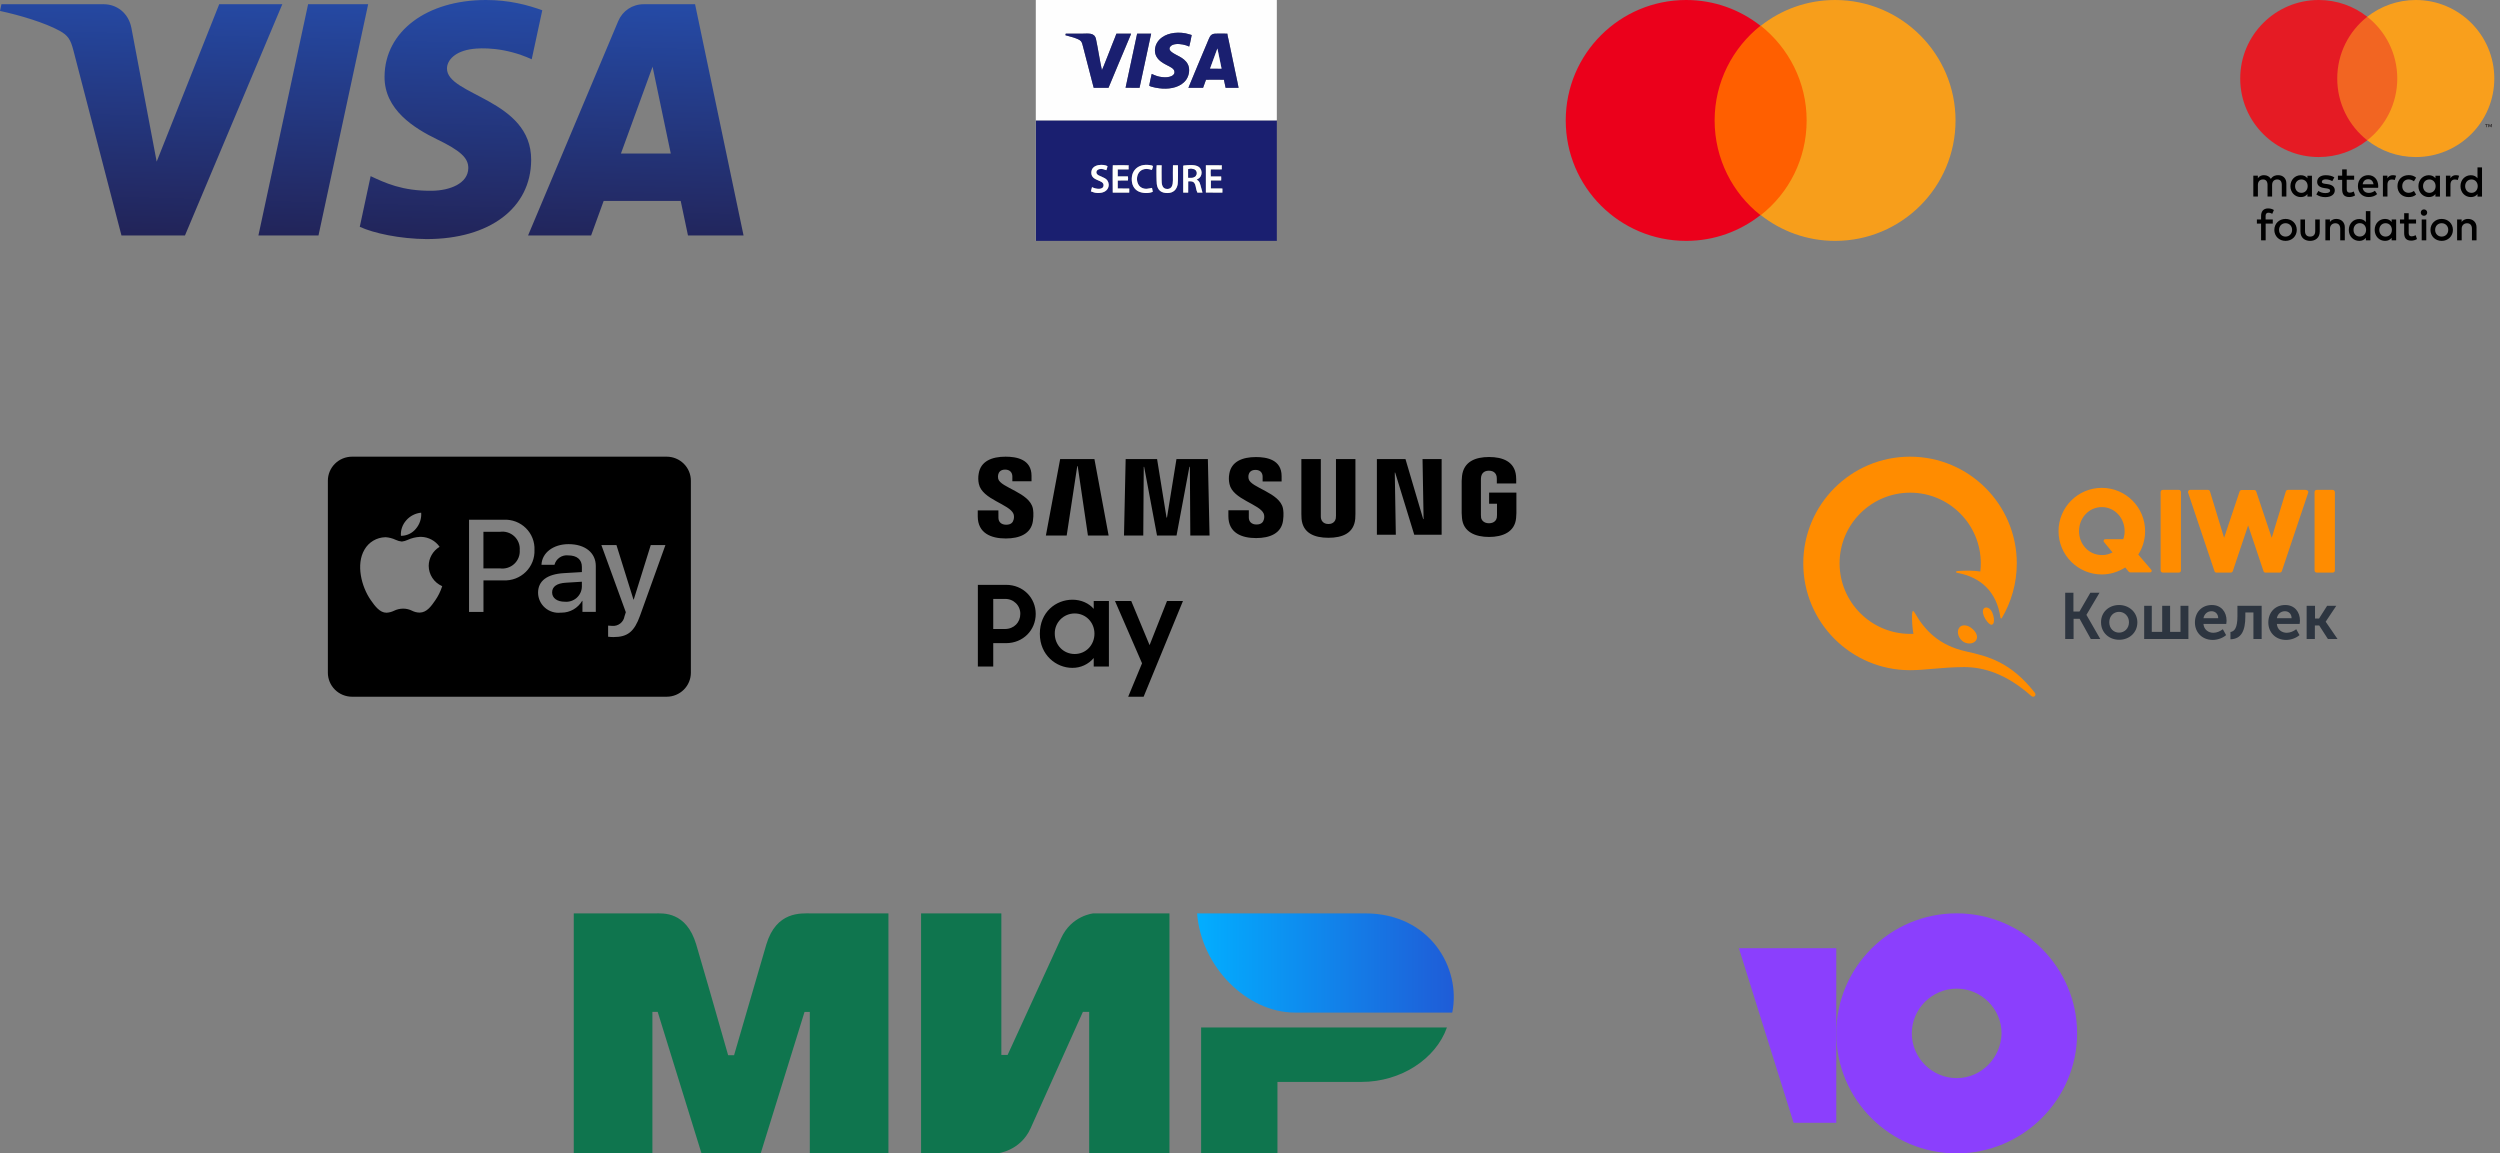 <svg width="427" height="197" viewBox="0 0 427 197" fill="none" xmlns="http://www.w3.org/2000/svg">
<rect x="0" y="0" width="427" height="197" fill="#808080" stroke="none"/>
<path d="M65.681 13.055C65.609 18.743 70.773 21.918 74.663 23.805C78.659 25.741 80.002 26.983 79.986 28.715C79.956 31.365 76.798 32.535 73.843 32.581C68.687 32.66 65.689 31.195 63.306 30.086L61.448 38.74C63.839 39.837 68.267 40.794 72.858 40.836C83.636 40.836 90.687 35.538 90.725 27.325C90.767 16.901 76.245 16.324 76.344 11.665C76.379 10.252 77.732 8.745 80.699 8.361C82.168 8.168 86.221 8.02 90.817 10.127L92.621 1.754C90.149 0.858 86.973 -6.0001e-05 83.018 -6.0001e-05C72.874 -6.0001e-05 65.739 5.369 65.681 13.055V13.055ZM109.953 0.721C107.985 0.721 106.327 1.864 105.587 3.618L90.191 40.221H100.961L103.104 34.323H116.265L117.508 40.221H127L118.717 0.721H109.953V0.721ZM111.46 11.392L114.568 26.224H106.056L111.46 11.392V11.392ZM52.624 0.722L44.135 40.22H54.397L62.882 0.721H52.624V0.722ZM37.442 0.721L26.76 27.606L22.439 4.747C21.932 2.195 19.93 0.721 17.706 0.721H0.245L0 1.868C3.585 2.643 7.658 3.892 10.125 5.229C11.635 6.045 12.066 6.759 12.562 8.699L20.746 40.221H31.591L48.218 0.721H37.442" fill="url(#paint0_linear_490_417)"/>
<path d="M309.717 4.4H291.716V36.743H309.717V4.4Z" fill="#FF5F00"/>
<path d="M292.858 20.571C292.858 14 295.944 8.171 300.687 4.4C297.201 1.657 292.801 0 288.001 0C276.628 0 267.428 9.2 267.428 20.571C267.428 31.943 276.628 41.143 288.001 41.143C292.801 41.143 297.201 39.486 300.687 36.743C295.944 33.029 292.858 27.143 292.858 20.571Z" fill="#EB001B"/>
<path d="M334.005 20.571C334.005 31.943 324.804 41.143 313.432 41.143C308.631 41.143 304.231 39.486 300.745 36.743C305.545 32.971 308.574 27.143 308.574 20.571C308.574 14 305.488 8.171 300.745 4.4C304.231 1.657 308.631 0 313.432 0C324.804 0 334.005 9.257 334.005 20.571Z" fill="#F79E1B"/>
<path fill-rule="evenodd" clip-rule="evenodd" d="M199.398 32.971C198.326 32.971 197.722 32.485 197.58 31.436C197.532 31.078 197.494 28.503 197.559 28.23L198.419 28.233C198.378 28.403 198.403 30.364 198.403 30.707C198.402 31.366 198.449 32.278 199.372 32.278C200.184 32.278 200.336 31.552 200.335 30.786C200.334 30.275 200.313 28.622 200.343 28.232L201.195 28.231C201.195 28.888 201.232 30.954 201.15 31.453C201.002 32.355 200.421 32.97 199.398 32.97V32.971ZM202.094 28.34C202.14 28.261 202.119 28.285 202.245 28.266C202.629 28.206 203.241 28.177 203.612 28.194C204.093 28.216 204.575 28.323 204.851 28.586C205.184 28.903 205.311 29.389 205.185 29.836C205.012 30.454 204.531 30.573 204.397 30.682C204.488 30.761 204.549 30.764 204.642 30.851C204.881 31.075 204.958 31.317 205.043 31.645L205.384 32.896H204.516C204.043 31.909 204.477 30.81 202.947 30.982L202.942 32.896L202.094 32.895L202.094 28.34V28.34ZM206.819 30.86L206.818 32.186C207.224 32.217 208.58 32.154 208.788 32.208L208.785 32.895L205.964 32.887L205.964 28.227L208.698 28.235C208.657 28.409 208.674 28.712 208.685 28.899C208.649 28.956 208.751 28.934 208.586 28.955C208.574 28.957 208.475 28.953 208.454 28.952C208.148 28.949 206.951 28.935 206.827 28.964L206.827 30.113L208.573 30.12C208.619 30.245 208.615 30.703 208.577 30.833C208.186 30.887 207.087 30.791 206.819 30.86V30.86ZM190.058 32.895C190.05 32.689 190.03 28.448 190.069 28.227C190.425 28.222 192.617 28.202 192.794 28.247C192.726 28.434 192.786 28.711 192.769 28.93L190.91 28.935L190.91 30.124L192.646 30.125C192.688 30.239 192.686 30.705 192.649 30.826L190.91 30.831L190.91 32.19L192.878 32.204L192.873 32.896L190.059 32.895L190.058 32.895ZM188.963 29.07C188.597 28.959 188.282 28.782 187.786 28.884C187.42 28.958 187.098 29.315 187.356 29.711C187.614 30.106 188.699 30.221 189.125 30.806C189.675 31.561 189.362 33.016 187.479 32.963C186.984 32.949 186.724 32.831 186.33 32.686L186.517 31.963C187.185 32.312 188.41 32.482 188.486 31.694C188.589 30.637 186.382 31.019 186.4 29.484C186.418 27.892 188.699 28.026 189.166 28.391C189.149 28.518 189.021 28.979 188.963 29.07H188.963ZM196.897 32.758C196.16 33.101 194.968 33.007 194.329 32.629C193.704 32.259 193.291 31.575 193.303 30.551C193.314 29.55 193.805 28.87 194.399 28.518C194.735 28.318 195.137 28.188 195.6 28.161C195.963 28.14 196.702 28.176 196.926 28.366C196.908 28.509 196.809 28.914 196.744 29.025C196.598 28.999 196.455 28.933 196.283 28.901C193.958 28.458 193.675 31.329 194.948 32.036C195.644 32.423 196.24 32.18 196.764 32.09L196.897 32.758L196.897 32.758ZM176.934 41.143H218.082V20.565L176.934 20.566L176.934 41.143V41.143Z" fill="#1A1F70"/>
<path fill-rule="evenodd" clip-rule="evenodd" d="M205.488 14.992L202.98 14.992C203.013 14.83 206.325 6.978 206.489 6.594C206.71 6.076 206.957 5.756 207.62 5.747C208.263 5.739 209 5.721 209.635 5.752C209.63 5.941 209.811 6.651 209.861 6.894L210.584 10.357C210.744 11.115 210.906 11.894 211.067 12.664C211.153 13.08 211.518 14.717 211.547 14.991L209.334 14.992L209.046 13.619C208.554 13.592 206.573 13.605 205.985 13.617L205.488 14.992H205.488ZM196.713 12.623C196.867 12.674 197.041 12.766 197.206 12.836C197.747 13.066 198.291 13.175 198.903 13.199C199.597 13.226 200.772 13.002 200.578 12.145C200.378 11.261 198.355 11.118 197.531 9.674C197.15 9.005 197.193 8.168 197.539 7.457C197.834 6.851 198.324 6.419 198.938 6.098C199.573 5.766 200.38 5.595 201.193 5.582C201.633 5.575 202.064 5.611 202.48 5.691C203 5.791 203.205 5.904 203.541 5.982C203.51 6.22 203.181 7.812 203.112 7.951C202.534 7.664 201.581 7.451 200.816 7.535C200.4 7.581 200.048 7.738 199.877 7.975C199.28 8.799 200.989 9.321 201.859 9.9C202.351 10.227 202.89 10.715 203.051 11.465C203.228 12.296 202.953 13.138 202.57 13.659C201.697 14.848 200.042 15.218 198.542 15.129C197.958 15.094 196.74 14.912 196.297 14.651C196.284 14.514 196.648 12.855 196.713 12.623L196.713 12.623ZM189.334 14.992L186.803 14.992L185.028 8.147C184.734 7.028 184.812 6.895 183.344 6.399L182.165 6.069C182.138 6.063 182.103 6.057 182.078 6.05C182.008 6.03 182.104 6.061 182.037 6.037C181.988 6.02 182.013 6.03 181.98 6.012C181.991 5.733 182.024 5.755 182.115 5.745L184.903 5.748C185.853 5.748 186.919 5.532 187.188 6.639C187.32 7.186 187.576 8.673 187.692 9.31C187.751 9.632 188.151 11.86 188.208 11.977C188.307 11.851 189.924 7.681 190.065 7.323C190.267 6.807 190.506 6.268 190.683 5.75L193.189 5.748C193.163 5.899 193.023 6.185 192.959 6.338L192.237 8.061C191.434 9.988 190.602 11.912 189.816 13.838C189.659 14.223 189.474 14.614 189.334 14.992L189.334 14.992ZM194.222 5.748L196.619 5.75L194.635 14.992L192.245 14.99L194.222 5.748V5.748ZM176.914 41.143H176.933L176.933 20.566L218.082 20.565V0H176.914V41.143V41.143Z" fill="#FEFEFE"/>
<path fill-rule="evenodd" clip-rule="evenodd" d="M207.932 8.283L208.639 11.713L206.679 11.707L207.932 8.283V8.283ZM205.985 13.617C206.573 13.605 208.554 13.592 209.046 13.619L209.334 14.992L211.547 14.991C211.518 14.718 211.153 13.08 211.067 12.664C210.906 11.895 210.744 11.115 210.584 10.357L209.861 6.894C209.811 6.651 209.63 5.941 209.635 5.752C209 5.722 208.263 5.739 207.62 5.748C206.958 5.756 206.71 6.076 206.489 6.594C206.325 6.978 203.013 14.83 202.98 14.992L205.488 14.992L205.985 13.617H205.985Z" fill="#1A1F70"/>
<path fill-rule="evenodd" clip-rule="evenodd" d="M189.334 14.992C189.473 14.614 189.659 14.223 189.816 13.838C190.602 11.912 191.434 9.988 192.237 8.062L192.959 6.338C193.023 6.186 193.163 5.899 193.189 5.748L190.683 5.75C190.506 6.268 190.267 6.807 190.065 7.323C189.924 7.681 188.307 11.851 188.208 11.977C188.151 11.86 187.751 9.632 187.692 9.31C187.576 8.673 187.32 7.186 187.187 6.639C186.919 5.532 185.852 5.748 184.903 5.748L182.115 5.745C182.024 5.755 181.991 5.733 181.979 6.012C182.012 6.03 181.988 6.02 182.037 6.037C182.104 6.061 182.008 6.03 182.078 6.05C182.103 6.057 182.138 6.063 182.164 6.069L183.343 6.399C184.812 6.895 184.734 7.028 185.028 8.147L186.802 14.992L189.334 14.992L189.334 14.992Z" fill="#1A1F70"/>
<path fill-rule="evenodd" clip-rule="evenodd" d="M196.713 12.623C196.648 12.855 196.283 14.514 196.297 14.652C196.74 14.913 197.958 15.095 198.542 15.129C200.042 15.218 201.697 14.849 202.57 13.659C202.953 13.138 203.228 12.297 203.051 11.465C202.89 10.715 202.351 10.227 201.859 9.9C200.989 9.322 199.28 8.799 199.877 7.975C200.048 7.738 200.4 7.581 200.816 7.535C201.581 7.451 202.534 7.664 203.112 7.952C203.181 7.812 203.51 6.22 203.541 5.982C203.205 5.904 203 5.791 202.48 5.691C202.065 5.612 201.633 5.576 201.193 5.582C200.38 5.595 199.573 5.767 198.938 6.098C198.324 6.419 197.834 6.851 197.539 7.457C197.193 8.168 197.15 9.006 197.531 9.674C198.355 11.118 200.378 11.261 200.578 12.146C200.772 13.002 199.597 13.226 198.903 13.199C198.291 13.175 197.747 13.067 197.206 12.837C197.041 12.767 196.867 12.674 196.713 12.623L196.713 12.623Z" fill="#1A1F70"/>
<path fill-rule="evenodd" clip-rule="evenodd" d="M192.245 14.99L194.635 14.992L196.619 5.749L194.222 5.748L192.245 14.99Z" fill="#1A1F70"/>
<path fill-rule="evenodd" clip-rule="evenodd" d="M202.947 28.89C203.192 28.794 204.377 28.688 204.368 29.588C204.361 30.309 203.649 30.394 202.947 30.349L202.947 28.89V28.89ZM202.093 28.339L202.093 32.895L202.941 32.896L202.946 30.982C204.476 30.809 204.042 31.909 204.514 32.895H205.383L205.042 31.645C204.957 31.317 204.88 31.075 204.641 30.851C204.548 30.764 204.487 30.761 204.396 30.681C204.53 30.572 205.011 30.454 205.184 29.836C205.31 29.389 205.183 28.903 204.85 28.586C204.574 28.323 204.092 28.216 203.611 28.194C203.24 28.177 202.628 28.206 202.244 28.265C202.118 28.285 202.139 28.26 202.093 28.339V28.339Z" fill="#FEFEFE"/>
<path fill-rule="evenodd" clip-rule="evenodd" d="M199.397 32.971C200.42 32.971 201 32.355 201.149 31.453C201.231 30.955 201.194 28.888 201.194 28.231L200.342 28.232C200.312 28.622 200.333 30.276 200.334 30.786C200.334 31.552 200.183 32.279 199.371 32.279C198.448 32.279 198.401 31.367 198.402 30.708C198.402 30.365 198.377 28.404 198.418 28.234L197.558 28.23C197.493 28.503 197.531 31.078 197.579 31.436C197.721 32.486 198.325 32.971 199.397 32.971V32.971Z" fill="#FEFEFE"/>
<path fill-rule="evenodd" clip-rule="evenodd" d="M190.058 32.895L192.873 32.895L192.878 32.204L190.909 32.19L190.909 30.831L192.649 30.826C192.685 30.705 192.688 30.239 192.645 30.125L190.909 30.124L190.909 28.935L192.769 28.93C192.785 28.711 192.725 28.434 192.793 28.247C192.616 28.202 190.424 28.223 190.068 28.227C190.029 28.448 190.049 32.689 190.058 32.895L190.058 32.895Z" fill="#FEFEFE"/>
<path fill-rule="evenodd" clip-rule="evenodd" d="M206.818 30.86C206.836 30.814 206.778 30.808 206.995 30.811L208.567 30.811L208.566 30.145L206.813 30.143C206.778 29.978 206.77 29.049 206.823 28.923C207.222 28.898 208.408 28.978 208.684 28.899C208.673 28.712 208.655 28.409 208.697 28.235L205.963 28.227L205.963 32.887L208.784 32.895L208.787 32.208C208.579 32.154 207.222 32.216 206.817 32.186L206.818 30.86H206.818Z" fill="#FEFEFE"/>
<path fill-rule="evenodd" clip-rule="evenodd" d="M188.962 29.07C189.021 28.979 189.148 28.518 189.165 28.391C188.698 28.026 186.417 27.892 186.399 29.484C186.382 31.019 188.588 30.637 188.485 31.694C188.409 32.482 187.185 32.312 186.516 31.963L186.329 32.686C186.724 32.831 186.983 32.949 187.478 32.963C189.362 33.016 189.675 31.561 189.124 30.806C188.698 30.222 187.613 30.106 187.355 29.711C187.097 29.315 187.419 28.958 187.785 28.884C188.281 28.782 188.596 28.959 188.962 29.07H188.962Z" fill="#FEFEFE"/>
<path fill-rule="evenodd" clip-rule="evenodd" d="M196.896 32.758L196.763 32.09C196.239 32.18 195.643 32.423 194.947 32.036C193.674 31.329 193.957 28.458 196.282 28.901C196.454 28.933 196.597 28.999 196.743 29.025C196.808 28.914 196.908 28.509 196.925 28.365C196.701 28.176 195.962 28.14 195.599 28.161C195.136 28.187 194.735 28.318 194.398 28.518C193.804 28.87 193.313 29.55 193.302 30.551C193.29 31.574 193.703 32.258 194.328 32.629C194.967 33.007 196.159 33.101 196.896 32.758L196.896 32.758Z" fill="#FEFEFE"/>
<path fill-rule="evenodd" clip-rule="evenodd" d="M206.68 11.707L208.639 11.713L207.933 8.282L206.68 11.707Z" fill="#FEFEFE"/>
<path fill-rule="evenodd" clip-rule="evenodd" d="M202.947 28.89L202.948 30.349C203.649 30.394 204.362 30.309 204.368 29.589C204.377 28.688 203.192 28.794 202.947 28.89V28.89Z" fill="#1A1F70"/>
<path fill-rule="evenodd" clip-rule="evenodd" d="M206.819 30.86C207.087 30.791 208.186 30.887 208.577 30.833C208.615 30.702 208.618 30.245 208.573 30.12L206.826 30.113L206.827 28.964C206.951 28.935 208.148 28.949 208.454 28.952C208.475 28.953 208.574 28.957 208.586 28.955C208.751 28.934 208.649 28.956 208.685 28.899C208.409 28.978 207.223 28.898 206.824 28.923C206.771 29.049 206.779 29.979 206.814 30.143L208.567 30.145L208.568 30.811L206.996 30.811C206.778 30.808 206.837 30.814 206.819 30.86H206.819Z" fill="#8689B3"/>
<path d="M390.512 33.572V31.334C390.512 30.495 389.977 29.927 389.113 29.919C388.661 29.911 388.192 30.051 387.862 30.553C387.616 30.158 387.229 29.919 386.686 29.919C386.307 29.919 385.929 30.034 385.641 30.446V30.009H384.867V33.572H385.649V31.598C385.649 30.98 385.995 30.651 386.521 30.651C387.031 30.651 387.295 30.989 387.295 31.589V33.572H388.076V31.598C388.076 30.98 388.438 30.651 388.949 30.651C389.475 30.651 389.73 30.989 389.73 31.589V33.572H390.512ZM402.09 30.009H400.822V28.931H400.041V30.009H399.317V30.717H400.041V32.338C400.041 33.161 400.362 33.655 401.275 33.655C401.612 33.655 401.999 33.548 402.246 33.375L402.024 32.709C401.793 32.84 401.538 32.906 401.341 32.906C400.954 32.906 400.822 32.667 400.822 32.313V30.701H402.09V30.009ZM408.705 29.919C408.261 29.919 407.965 30.125 407.767 30.437V30.009H407.002V33.572H407.776V31.573C407.776 30.98 408.031 30.66 408.533 30.66C408.689 30.66 408.853 30.684 409.018 30.75L409.257 30.018C409.084 29.952 408.862 29.919 408.705 29.919ZM398.708 30.297C398.337 30.051 397.819 29.927 397.251 29.927C396.346 29.927 395.77 30.363 395.77 31.071C395.77 31.655 396.198 32.009 396.996 32.124L397.358 32.174C397.786 32.231 397.984 32.346 397.984 32.544C397.984 32.824 397.704 32.98 397.169 32.98C396.634 32.98 396.247 32.807 395.984 32.61L395.622 33.21C396.05 33.523 396.585 33.671 397.161 33.671C398.189 33.671 398.782 33.186 398.782 32.511C398.782 31.886 398.313 31.556 397.539 31.45L397.169 31.4C396.832 31.359 396.568 31.293 396.568 31.055C396.568 30.791 396.823 30.635 397.243 30.635C397.696 30.635 398.14 30.808 398.354 30.939L398.708 30.297ZM419.468 29.919C419.024 29.919 418.728 30.125 418.53 30.437V30.009H417.765V33.572H418.538V31.573C418.538 30.98 418.794 30.66 419.296 30.66C419.452 30.66 419.616 30.684 419.781 30.75L420.02 30.018C419.847 29.952 419.625 29.919 419.468 29.919ZM388.192 38.189H386.974V41.044H386.192V38.189H385.476V37.481H386.192V36.88C386.192 36.164 386.554 35.597 387.385 35.597C387.805 35.597 388.117 35.704 388.381 35.868L388.101 36.518C387.92 36.419 387.673 36.329 387.435 36.329C387.13 36.329 386.965 36.526 386.965 36.88V37.481H388.192V38.189ZM392.289 39.267C392.289 38.197 391.475 37.391 390.372 37.391C389.269 37.391 388.455 38.197 388.455 39.267C388.455 40.336 389.269 41.143 390.372 41.143C391.475 41.143 392.289 40.336 392.289 39.267ZM389.261 39.267C389.261 38.592 389.739 38.123 390.372 38.123C391.006 38.123 391.491 38.592 391.491 39.267C391.491 39.941 391.006 40.41 390.372 40.41C389.739 40.41 389.261 39.941 389.261 39.267ZM396.223 37.489H395.441V39.472C395.441 40.163 395.054 40.41 394.569 40.41C394.083 40.41 393.696 40.155 393.696 39.472V37.489H392.915V39.538C392.915 40.674 393.729 41.143 394.569 41.143C395.4 41.143 396.214 40.674 396.214 39.538V37.489H396.223ZM400.493 38.806C400.493 37.975 399.893 37.391 399.045 37.391C398.683 37.391 398.239 37.498 397.951 37.917V37.481H397.177V41.044H397.959V39.069C397.959 38.46 398.379 38.131 398.88 38.131C399.399 38.131 399.712 38.468 399.712 39.069V41.052H400.493V38.806ZM409.265 37.489H408.491V37.917C408.245 37.596 407.874 37.391 407.372 37.391C406.377 37.391 405.595 38.172 405.595 39.267C405.595 40.353 406.377 41.143 407.372 41.143C407.874 41.143 408.245 40.937 408.491 40.624V41.052H409.265V37.489ZM406.385 39.267C406.385 38.641 406.788 38.123 407.463 38.123C408.105 38.123 408.533 38.617 408.533 39.267C408.533 39.917 408.105 40.41 407.463 40.41C406.796 40.41 406.385 39.892 406.385 39.267ZM418.958 39.267C418.958 38.197 418.144 37.391 417.041 37.391C415.938 37.391 415.124 38.197 415.124 39.267C415.124 40.336 415.938 41.143 417.041 41.143C418.135 41.143 418.958 40.336 418.958 39.267ZM415.922 39.267C415.922 38.592 416.399 38.123 417.041 38.123C417.674 38.123 418.16 38.592 418.16 39.267C418.16 39.941 417.674 40.41 417.041 40.41C416.407 40.41 415.922 39.941 415.922 39.267ZM422.99 38.806C422.99 37.975 422.389 37.391 421.542 37.391C421.18 37.391 420.736 37.498 420.448 37.917V37.481H419.674V41.044H420.456V39.069C420.456 38.46 420.875 38.131 421.377 38.131C421.896 38.131 422.208 38.468 422.208 39.069V41.052H422.99V38.806V38.806ZM412.663 37.481H411.404V36.411H410.631V37.481H409.915V38.181H410.631V39.793C410.631 40.616 410.952 41.102 411.857 41.102C412.186 41.102 412.573 40.995 412.82 40.83L412.597 40.172C412.367 40.303 412.12 40.369 411.914 40.369C411.528 40.369 411.404 40.131 411.404 39.777V38.181H412.663V37.481ZM404.863 36.049V39.267V41.052H404.089V40.624C403.842 40.945 403.472 41.143 402.962 41.143C401.958 41.143 401.176 40.361 401.176 39.275C401.176 38.189 401.958 37.407 402.962 37.407C403.472 37.407 403.842 37.605 404.089 37.925V36.066H404.863V36.049ZM403.061 40.402C403.702 40.402 404.13 39.908 404.13 39.258C404.13 38.608 403.694 38.115 403.061 38.115C402.394 38.115 401.983 38.633 401.983 39.258C401.974 39.892 402.386 40.402 403.061 40.402ZM414.408 37.481H413.626V41.044H414.408V37.481ZM414.013 35.761C413.7 35.761 413.47 36 413.47 36.313C413.47 36.617 413.7 36.856 414.013 36.856C414.317 36.856 414.564 36.617 414.564 36.313C414.564 36 414.317 35.761 414.013 35.761ZM409.487 31.795C409.487 32.873 410.236 33.663 411.388 33.663C411.923 33.663 412.285 33.548 412.672 33.235L412.301 32.61C412.013 32.815 411.709 32.931 411.371 32.931C410.754 32.922 410.302 32.478 410.302 31.787C410.302 31.104 410.754 30.651 411.371 30.643C411.709 30.643 412.013 30.758 412.301 30.964L412.672 30.339C412.285 30.034 411.923 29.911 411.388 29.911C410.236 29.919 409.487 30.709 409.487 31.795ZM416.745 31.795V30.018H415.971V30.446C415.724 30.125 415.354 29.927 414.844 29.927C413.848 29.927 413.066 30.709 413.066 31.795C413.066 32.881 413.848 33.663 414.844 33.663C415.354 33.663 415.724 33.465 415.971 33.145V33.581H416.745V31.795ZM413.856 31.795C413.856 31.17 414.268 30.651 414.934 30.651C415.576 30.651 416.004 31.145 416.004 31.795C416.004 32.445 415.576 32.939 414.934 32.939C414.268 32.931 413.856 32.42 413.856 31.795ZM404.509 29.919C403.464 29.919 402.731 30.676 402.731 31.787C402.731 32.922 403.488 33.655 404.558 33.655C405.093 33.655 405.587 33.523 406.015 33.153L405.636 32.577C405.34 32.815 404.961 32.947 404.599 32.947C404.097 32.947 403.645 32.717 403.538 32.075H406.187C406.196 31.976 406.204 31.886 406.204 31.779C406.187 30.684 405.504 29.919 404.509 29.919ZM404.492 30.61C404.994 30.61 405.307 30.923 405.397 31.474H403.546C403.628 30.964 403.941 30.61 404.492 30.61ZM423.928 31.795V28.586H423.155V30.446C422.908 30.125 422.538 29.927 422.027 29.927C421.032 29.927 420.25 30.709 420.25 31.795C420.25 32.881 421.032 33.663 422.027 33.663C422.538 33.663 422.908 33.465 423.155 33.145V33.581H423.928V31.795ZM421.048 31.795C421.048 31.17 421.46 30.651 422.126 30.651C422.768 30.651 423.196 31.145 423.196 31.795C423.196 32.445 422.768 32.939 422.126 32.939C421.46 32.931 421.048 32.42 421.048 31.795ZM394.881 31.795V30.018H394.108V30.446C393.861 30.125 393.491 29.927 392.981 29.927C391.985 29.927 391.203 30.709 391.203 31.795C391.203 32.881 391.985 33.663 392.981 33.663C393.491 33.663 393.861 33.465 394.108 33.145V33.581H394.881V31.795ZM392.001 31.795C392.001 31.17 392.413 30.651 393.079 30.651C393.721 30.651 394.149 31.145 394.149 31.795C394.149 32.445 393.713 32.939 393.079 32.939C392.405 32.931 392.001 32.42 392.001 31.795Z" fill="black"/>
<path d="M410.186 2.872H398.452V23.961H410.186V2.872Z" fill="#F26522"/>
<path d="M399.201 13.413C399.201 9.134 401.201 5.324 404.328 2.864C402.048 1.07 399.168 0 396.041 0C388.636 0 382.629 6.007 382.629 13.413C382.629 20.818 388.636 26.825 396.041 26.825C399.168 26.825 402.048 25.755 404.328 23.962C401.201 21.501 399.201 17.691 399.201 13.413Z" fill="#E51B24"/>
<path d="M424.742 21.724V21.296H424.915V21.205H424.471V21.296H424.644V21.724H424.742ZM425.606 21.724V21.205H425.466L425.31 21.559L425.154 21.205H425.014V21.724H425.113V21.328L425.261 21.666H425.359L425.508 21.328V21.724H425.606Z" fill="#231F20"/>
<path d="M426.026 13.413C426.026 20.818 420.019 26.825 412.613 26.825C409.486 26.825 406.606 25.755 404.327 23.962C407.446 21.509 409.454 17.691 409.454 13.413C409.454 9.134 407.454 5.324 404.327 2.864C406.606 1.07 409.486 0 412.613 0C420.019 0 426.026 6.007 426.026 13.413Z" fill="#F99F1C"/>
<path d="M113.867 119H60.133C59.037 119 57.986 118.568 57.211 117.799C56.435 117.03 56 115.987 56 114.9V82.1C56 81.013 56.435 79.97 57.211 79.201C57.986 78.432 59.037 78 60.133 78H113.867C114.963 78 116.014 78.432 116.789 79.201C117.565 79.97 118 81.013 118 82.1V114.9C118 115.987 117.565 117.03 116.789 117.799C116.014 118.568 114.963 119 113.867 119V119ZM103.866 106.854V108.75C104.14 108.788 104.455 108.81 104.775 108.81H104.803H104.801C107.202 108.81 108.342 107.884 109.323 105.142L113.653 93.098H111.149L108.245 102.402H108.194L105.29 93.098H102.714L106.89 104.566L106.666 105.263C106.59 105.746 106.333 106.182 105.947 106.486C105.562 106.79 105.075 106.939 104.584 106.903H104.591C104.349 106.893 104.108 106.877 103.867 106.854H103.866ZM65.839 91.759H65.794C65.069 91.778 64.362 91.984 63.74 92.356C63.119 92.727 62.606 93.252 62.25 93.879L62.24 93.9C60.786 96.38 61.711 100.176 63.319 102.487C64.074 103.581 64.9 104.65 65.991 104.65H66.049C66.506 104.621 66.927 104.503 67.308 104.313L67.289 104.322C67.749 104.093 68.29 103.958 68.862 103.953H68.863C69.416 103.956 69.938 104.09 70.398 104.322L70.379 104.313C70.749 104.505 71.185 104.621 71.648 104.631H71.698C72.912 104.609 73.673 103.504 74.347 102.53C74.827 101.84 75.225 101.045 75.504 100.196L75.523 100.131V100.114L75.492 100.101C74.82 99.802 74.249 99.317 73.846 98.705C73.444 98.093 73.227 97.379 73.222 96.648V96.647C73.228 96.001 73.398 95.368 73.715 94.804C74.033 94.241 74.488 93.766 75.039 93.423L75.055 93.414L75.086 93.394C74.732 92.885 74.262 92.466 73.715 92.171C73.167 91.876 72.557 91.713 71.934 91.696H71.746C71.008 91.733 70.283 91.911 69.612 92.22L69.649 92.205C69.332 92.356 68.993 92.455 68.645 92.497L68.629 92.499C68.254 92.459 67.889 92.355 67.551 92.189L67.57 92.198C67.031 91.943 66.448 91.793 65.853 91.755H65.839V91.759ZM97.034 94.861C98.549 94.861 99.386 95.565 99.386 96.841V97.711L96.31 97.892C93.426 98.064 91.901 99.224 91.901 101.245C91.906 101.732 92.015 102.211 92.22 102.653C92.425 103.095 92.721 103.489 93.09 103.809C93.459 104.129 93.892 104.369 94.36 104.511C94.829 104.654 95.323 104.697 95.809 104.638L95.792 104.64L95.904 104.641C97.4 104.641 98.709 103.842 99.419 102.648L99.429 102.629H99.481V104.512H101.763V96.677C101.763 94.405 99.936 92.939 97.108 92.939C94.5 92.939 92.561 94.422 92.484 96.464H94.705C94.835 95.962 95.144 95.523 95.573 95.228C96.004 94.933 96.526 94.802 97.046 94.859L97.035 94.858L97.034 94.861ZM80.111 88.769V104.513H82.576V99.129H85.98C86.682 99.166 87.384 99.057 88.04 98.809C88.697 98.562 89.294 98.181 89.794 97.691C90.294 97.201 90.685 96.613 90.942 95.965C91.2 95.316 91.317 94.621 91.288 93.925V93.935C91.319 93.246 91.204 92.559 90.951 91.917C90.699 91.274 90.314 90.691 89.821 90.205C89.328 89.719 88.739 89.34 88.09 89.093C87.441 88.846 86.747 88.735 86.053 88.769H86.065H80.111ZM71.936 87.567C70.951 87.659 70.04 88.124 69.392 88.865L69.389 88.87C69.066 89.229 68.819 89.648 68.662 90.103C68.505 90.557 68.441 91.038 68.474 91.518V91.508C68.533 91.508 68.595 91.515 68.663 91.515C69.122 91.49 69.571 91.37 69.98 91.162C70.389 90.953 70.749 90.662 71.037 90.307L71.042 90.3C71.692 89.536 72.014 88.55 71.937 87.553V87.565L71.936 87.567ZM96.453 102.773C95.148 102.773 94.302 102.149 94.302 101.185C94.302 100.191 95.112 99.619 96.644 99.528L99.383 99.358V100.248C99.368 100.609 99.278 100.963 99.12 101.288C98.961 101.614 98.737 101.903 98.462 102.14C98.186 102.376 97.865 102.554 97.517 102.663C97.17 102.771 96.804 102.808 96.441 102.771L96.453 102.773ZM85.4 97.084H82.569V90.83H85.41C85.848 90.77 86.294 90.808 86.714 90.942C87.135 91.075 87.521 91.3 87.843 91.6C88.165 91.9 88.415 92.267 88.576 92.675C88.736 93.084 88.803 93.522 88.77 93.959V93.949C88.802 94.388 88.734 94.829 88.571 95.239C88.409 95.649 88.156 96.017 87.831 96.317C87.506 96.618 87.118 96.842 86.694 96.974C86.27 97.106 85.822 97.142 85.383 97.08L85.398 97.082L85.4 97.084Z" fill="black"/>
<path d="M192.695 119L195.06 113.291L190.441 102.654H193.216L196.348 110.19L199.323 102.654H202.048L195.332 119H192.695ZM183.142 114.071C180.428 114.071 177.603 111.906 177.603 108.256C177.603 104.546 180.332 102.43 183.181 102.43C184.664 102.43 185.998 103.038 186.807 103.994V102.654H189.402V113.843H186.807V112.389C186.361 112.923 185.8 113.351 185.166 113.642C184.532 113.934 183.841 114.08 183.142 114.071V114.071ZM167.019 113.843V99.891H171.841C174.751 99.891 176.901 102.102 176.901 104.858C176.901 107.628 174.747 109.851 171.822 109.851H169.645V113.847L167.019 113.843ZM183.56 111.704C185.488 111.704 186.933 110.155 186.933 108.226C186.933 106.334 185.488 104.778 183.56 104.778C183.107 104.777 182.658 104.865 182.24 105.039C181.822 105.213 181.443 105.468 181.126 105.789C180.809 106.111 180.559 106.492 180.393 106.91C180.226 107.329 180.146 107.776 180.156 108.226C180.156 110.174 181.636 111.704 183.56 111.704ZM169.645 107.434H171.638C173.202 107.434 174.268 106.292 174.268 104.858C174.275 104.516 174.211 104.176 174.08 103.86C173.95 103.543 173.756 103.256 173.51 103.017C173.264 102.778 172.972 102.591 172.651 102.467C172.329 102.344 171.986 102.287 171.642 102.3H169.645V107.434ZM171.78 91.971C169.311 91.971 167 91.096 167 88.184V87.176H170.527L170.534 88.443C170.534 89.155 171.033 89.623 171.853 89.623C172.727 89.623 173.022 89.178 173.129 88.74C173.217 88.425 173.211 88.092 173.11 87.781C172.432 86.091 167.759 85.322 167.188 82.654C167.063 82.075 167.054 81.476 167.161 80.892C167.506 78.761 169.415 78 171.753 78C173.612 78 176.185 78.434 176.185 81.277V82.198H172.911V81.387C172.911 80.675 172.451 80.207 171.684 80.207C170.86 80.207 170.576 80.672 170.484 81.09C170.439 81.317 170.442 81.55 170.492 81.775C170.868 83.302 175.859 84.116 176.415 86.849C176.468 87.123 176.583 87.861 176.422 88.987C176.112 91.168 174.161 91.971 171.784 91.971H171.78ZM214.537 91.903C212.091 91.903 209.807 91.039 209.807 88.158V87.157H213.299V88.405C213.299 89.109 213.793 89.585 214.606 89.585C215.476 89.585 215.768 89.14 215.875 88.71C215.962 88.397 215.955 88.067 215.856 87.758C215.185 86.084 210.558 85.319 209.995 82.674C209.868 82.1 209.858 81.508 209.964 80.93C210.309 78.822 212.206 78.065 214.518 78.065C216.358 78.065 218.899 78.502 218.899 81.319V82.232H215.656V81.425C215.656 80.721 215.212 80.257 214.449 80.257C213.636 80.257 213.341 80.713 213.249 81.132C213.209 81.354 213.216 81.582 213.268 81.802C213.636 83.317 218.577 84.124 219.129 86.826C219.187 87.103 219.298 87.834 219.141 88.949C218.83 91.107 216.895 91.903 214.541 91.903H214.537ZM226.896 91.853C224.481 91.853 222.533 91.054 222.303 88.618C222.282 88.336 222.272 88.053 222.273 87.769V78.403H225.596V88.063C225.596 88.23 225.596 88.416 225.627 88.557C225.692 88.881 225.98 89.501 226.896 89.501C227.808 89.501 228.088 88.881 228.153 88.557C228.178 88.394 228.189 88.228 228.184 88.063V78.403H231.507V87.769C231.508 88.054 231.498 88.338 231.477 88.622C231.247 91.058 229.315 91.853 226.896 91.853ZM254.327 91.712C251.996 91.712 249.926 90.871 249.708 88.493C249.677 88.206 249.659 87.917 249.654 87.629V82.141C249.654 81.909 249.689 81.494 249.716 81.277C250.011 78.837 251.996 78.057 254.327 78.057C256.658 78.057 258.697 78.83 258.939 81.277C258.981 81.695 258.969 82.141 258.969 82.141V82.575H255.657V81.84C255.657 81.84 255.657 81.536 255.619 81.345C255.558 81.06 255.305 80.394 254.297 80.394C253.342 80.394 253.062 81.026 252.993 81.345C252.955 81.549 252.937 81.755 252.94 81.962V87.926C252.938 88.091 252.948 88.256 252.97 88.42C253.031 88.77 253.369 89.372 254.319 89.372C255.27 89.372 255.596 88.77 255.657 88.42C255.683 88.257 255.693 88.091 255.688 87.926V86.034H254.339V84.131H259V87.632C259 87.876 258.988 88.059 258.95 88.493C258.732 90.871 256.658 91.712 254.327 91.712V91.712ZM178.638 91.465L181.076 78.403H186.926L189.352 91.465H185.818L184.07 79.614L183.993 79.621L182.191 91.465H178.638ZM191.978 91.465L192.262 78.403H197.628L199.242 88.394H199.323L200.94 78.403H206.303L206.591 91.465H203.305L203.229 79.732H203.148L200.952 91.465H197.617L195.42 79.736H195.351L195.271 91.469L191.978 91.465ZM235.172 91.328V78.403H240.052L243.08 88.653H243.149L242.969 78.403H246.231V91.328H241.551L238.296 80.721H238.227L238.407 91.328H235.172Z" fill="black"/>
<path d="M334.202 156C322.798 156 313.635 165.225 313.635 176.5C313.635 187.868 322.888 197 334.199 197C345.51 197 354.771 187.775 354.771 176.5C354.771 165.225 345.512 156 334.202 156ZM334.202 184.141C329.995 184.141 326.537 180.693 326.537 176.5C326.537 172.307 329.995 168.859 334.202 168.859C338.408 168.859 341.867 172.307 341.867 176.5C341.773 180.693 338.408 184.141 334.202 184.141Z" fill="#8B3FFD"/>
<path d="M313.635 161.956V191.774H306.348L297 161.956H313.635Z" fill="#8B3FFD"/>
<path fill-rule="evenodd" clip-rule="evenodd" d="M111.899 156.007C113.242 155.999 117.233 155.64 118.923 161.345C120.062 165.188 121.876 171.483 124.365 180.23H125.379C128.048 171.008 129.882 164.713 130.88 161.345C132.588 155.58 136.858 156.007 138.566 156.007L151.744 156.007V197H138.313V172.842H137.412L129.925 197H119.819L112.332 172.824H111.431V197H98V156.007L111.899 156.007ZM171.031 156.007V180.183H172.102L181.21 160.303C182.978 156.347 186.746 156.007 186.746 156.007H199.743V197H186.032V172.824H184.96L176.031 192.704C174.263 196.642 170.317 197 170.317 197H157.319V156.007H171.031ZM247.137 175.487C245.225 180.907 239.218 184.789 232.568 184.789H218.189V197H205.15V175.487H247.137Z" fill="#0F754E"/>
<path fill-rule="evenodd" clip-rule="evenodd" d="M233.197 156.007H204.466C205.15 165.134 213.009 172.947 221.145 172.947H248.043C249.596 165.361 244.252 156.007 233.197 156.007Z" fill="url(#paint1_linear_490_417)"/>
<path d="M352.71 101.243H354.141V104.449H355.175L357.03 101.243H358.594L356.367 105.006V105.033L358.727 109.14H357.11L355.201 105.694H354.168V109.14H352.736V101.242H352.71V101.243ZM361.933 103.336C363.655 103.336 365.06 104.582 365.06 106.304C365.06 108.054 363.682 109.273 361.96 109.273C360.236 109.273 358.858 108.054 358.858 106.304C358.832 104.556 360.21 103.336 361.933 103.336V103.336ZM366.173 103.468H367.525V107.921H369.301V103.469H370.652V107.921H372.428V103.469H373.78V109.14H366.226V103.468H366.173ZM377.782 103.336C379.398 103.336 380.299 104.529 380.299 106.014C380.295 106.2 380.277 106.386 380.247 106.57H376.35C376.43 107.55 377.199 108.08 378.047 108.08C378.63 108.08 379.213 107.815 379.663 107.471L380.22 108.478C379.637 108.981 378.762 109.3 377.941 109.3C376.059 109.3 374.893 107.948 374.893 106.331C374.893 104.556 376.085 103.336 377.782 103.336V103.336ZM380.962 107.948C381.651 107.841 382.154 107.259 382.154 105.244V103.469H386.29V109.14H384.884V104.607H383.506V105.243C383.506 107.708 382.844 109.14 380.962 109.192V107.947V107.948ZM390.318 103.336C391.934 103.336 392.835 104.529 392.835 106.014C392.831 106.2 392.813 106.386 392.782 106.57H388.886C388.966 107.55 389.734 108.08 390.583 108.08C391.165 108.08 391.749 107.815 392.199 107.471L392.756 108.478C392.173 108.981 391.298 109.3 390.477 109.3C388.595 109.3 387.429 107.948 387.429 106.331C387.429 104.556 388.622 103.336 390.318 103.336V103.336ZM394.001 103.468H395.406V105.642H396.095L397.474 103.469H399.037L397.235 106.172V106.199L399.249 109.14H397.606L396.122 106.835H395.38V109.14H393.974V103.468H394.001H394.001ZM361.933 108.054C362.861 108.054 363.629 107.338 363.629 106.278C363.629 105.244 362.861 104.502 361.933 104.502C361.006 104.502 360.264 105.219 360.264 106.278C360.264 107.338 361.005 108.054 361.933 108.054ZM378.869 105.589C378.869 104.847 378.364 104.397 377.729 104.397C377.014 104.397 376.483 104.874 376.35 105.589H378.869ZM391.404 105.589C391.404 104.847 390.901 104.397 390.265 104.397C389.548 104.397 389.019 104.874 388.886 105.589H391.404Z" fill="#2D3540"/>
<path d="M372.508 84.042V97.426C372.509 97.475 372.5 97.524 372.482 97.569C372.464 97.615 372.436 97.656 372.402 97.691C372.367 97.725 372.326 97.753 372.28 97.771C372.235 97.789 372.186 97.798 372.137 97.797H369.407C369.358 97.798 369.309 97.789 369.264 97.771C369.219 97.753 369.177 97.725 369.143 97.691C369.108 97.656 369.081 97.615 369.062 97.569C369.044 97.524 369.035 97.475 369.036 97.426V84.042C369.035 83.993 369.044 83.944 369.062 83.899C369.081 83.853 369.108 83.812 369.143 83.778C369.177 83.743 369.219 83.716 369.264 83.697C369.309 83.679 369.358 83.67 369.407 83.671H372.137C372.186 83.67 372.235 83.679 372.28 83.697C372.326 83.716 372.367 83.743 372.402 83.778C372.436 83.812 372.464 83.853 372.482 83.899C372.5 83.944 372.509 83.993 372.508 84.042ZM393.816 83.671C393.922 83.671 394.055 83.724 394.187 83.83C394.267 83.909 394.267 84.042 394.24 84.148L389.735 97.559C389.707 97.628 389.66 97.688 389.599 97.731C389.537 97.773 389.465 97.796 389.39 97.798H386.952C386.793 97.798 386.66 97.718 386.608 97.559L383.982 89.741L381.359 97.558C381.331 97.627 381.284 97.687 381.223 97.73C381.162 97.772 381.089 97.796 381.014 97.797H378.576C378.417 97.797 378.285 97.718 378.232 97.558L373.726 84.148C373.7 84.042 373.7 83.936 373.779 83.83C373.832 83.724 373.965 83.671 374.07 83.671H377.118C377.277 83.671 377.41 83.777 377.463 83.936L379.874 91.86L382.525 83.936C382.553 83.867 382.6 83.807 382.661 83.764C382.722 83.722 382.795 83.698 382.87 83.697H385.016C385.175 83.697 385.308 83.777 385.36 83.936L388.011 91.86L390.423 83.936C390.445 83.861 390.49 83.795 390.552 83.747C390.614 83.699 390.689 83.673 390.768 83.671H393.815H393.816ZM398.427 83.671C398.613 83.671 398.772 83.83 398.798 84.042V97.426C398.799 97.475 398.79 97.524 398.772 97.569C398.754 97.615 398.727 97.656 398.692 97.691C398.657 97.725 398.616 97.753 398.571 97.771C398.525 97.789 398.476 97.798 398.427 97.797H395.698C395.649 97.798 395.6 97.789 395.554 97.771C395.509 97.753 395.468 97.725 395.433 97.691C395.398 97.656 395.371 97.615 395.353 97.569C395.335 97.524 395.326 97.475 395.327 97.426V84.042C395.326 83.993 395.335 83.944 395.353 83.899C395.371 83.853 395.398 83.812 395.433 83.778C395.468 83.743 395.509 83.716 395.554 83.697C395.6 83.679 395.649 83.67 395.698 83.671H398.427ZM367.446 97.321C367.605 97.506 367.472 97.77 367.233 97.77H363.894C363.828 97.772 363.763 97.759 363.703 97.731C363.643 97.704 363.591 97.663 363.55 97.612L362.994 96.923C361.827 97.664 360.448 98.116 358.991 98.116C354.91 98.116 351.597 94.803 351.597 90.721C351.597 86.639 354.91 83.326 358.991 83.326C363.073 83.326 366.386 86.639 366.386 90.721C366.386 92.179 365.961 93.557 365.219 94.723L367.446 97.32V97.321ZM339.538 103.813C340.227 104.079 340.492 105.112 340.545 105.562C340.651 106.384 340.413 106.702 340.148 106.702C339.883 106.702 339.511 106.384 339.114 105.748C338.716 105.112 338.557 104.397 338.77 104.025C338.902 103.786 339.193 103.681 339.538 103.813H339.538ZM335.51 106.809C335.934 106.809 336.411 106.994 336.835 107.365C337.656 108.054 337.895 108.849 337.471 109.432C337.232 109.724 336.835 109.909 336.384 109.909C335.934 109.909 335.457 109.75 335.139 109.459C334.397 108.823 334.185 107.762 334.661 107.179C334.847 106.94 335.139 106.809 335.51 106.809V106.809ZM326.234 114.468C316.162 114.468 308 106.304 308 96.233C308 86.162 316.163 78 326.233 78C336.304 78 344.468 86.163 344.468 96.233C344.468 99.652 343.514 102.86 341.898 105.589C341.844 105.669 341.711 105.642 341.685 105.536C341.049 101.057 338.319 98.592 334.344 97.85C333.999 97.797 333.946 97.585 334.397 97.532C335.616 97.426 337.338 97.453 338.239 97.612C338.292 97.161 338.319 96.684 338.319 96.207C338.319 89.555 332.912 84.148 326.26 84.148C319.608 84.148 314.201 89.555 314.201 96.207C314.201 102.86 319.608 108.267 326.261 108.267H326.817C326.628 107.191 326.548 106.098 326.578 105.006C326.605 104.264 326.764 104.158 327.082 104.741C328.752 107.63 331.137 110.227 335.801 111.261C339.618 112.109 343.434 113.09 347.542 118.31C347.913 118.761 347.357 119.238 346.932 118.867C342.745 115.156 338.929 113.937 335.457 113.937C331.561 113.964 328.911 114.468 326.233 114.468H326.234ZM360.82 94.352L359.362 92.576C359.204 92.391 359.336 92.099 359.574 92.099H362.648C362.807 91.675 362.887 91.198 362.887 90.721C362.887 88.522 361.244 86.613 358.991 86.613C356.739 86.613 355.095 88.522 355.095 90.721C355.095 92.92 356.739 94.803 358.991 94.803C359.627 94.829 360.264 94.644 360.82 94.352V94.352Z" fill="#FF8C00"/>
<defs>
<linearGradient id="paint0_linear_490_417" x1="58.387" y1="41.655" x2="59.564" y2="-0.284" gradientUnits="userSpaceOnUse">
<stop stop-color="#222357"/>
<stop offset="1" stop-color="#254AA5"/>
</linearGradient>
<linearGradient id="paint1_linear_490_417" x1="248.307" y1="166.663" x2="204.466" y2="166.663" gradientUnits="userSpaceOnUse">
<stop stop-color="#1F5CD7"/>
<stop offset="1" stop-color="#02AEFF"/>
</linearGradient>
</defs>
</svg>
